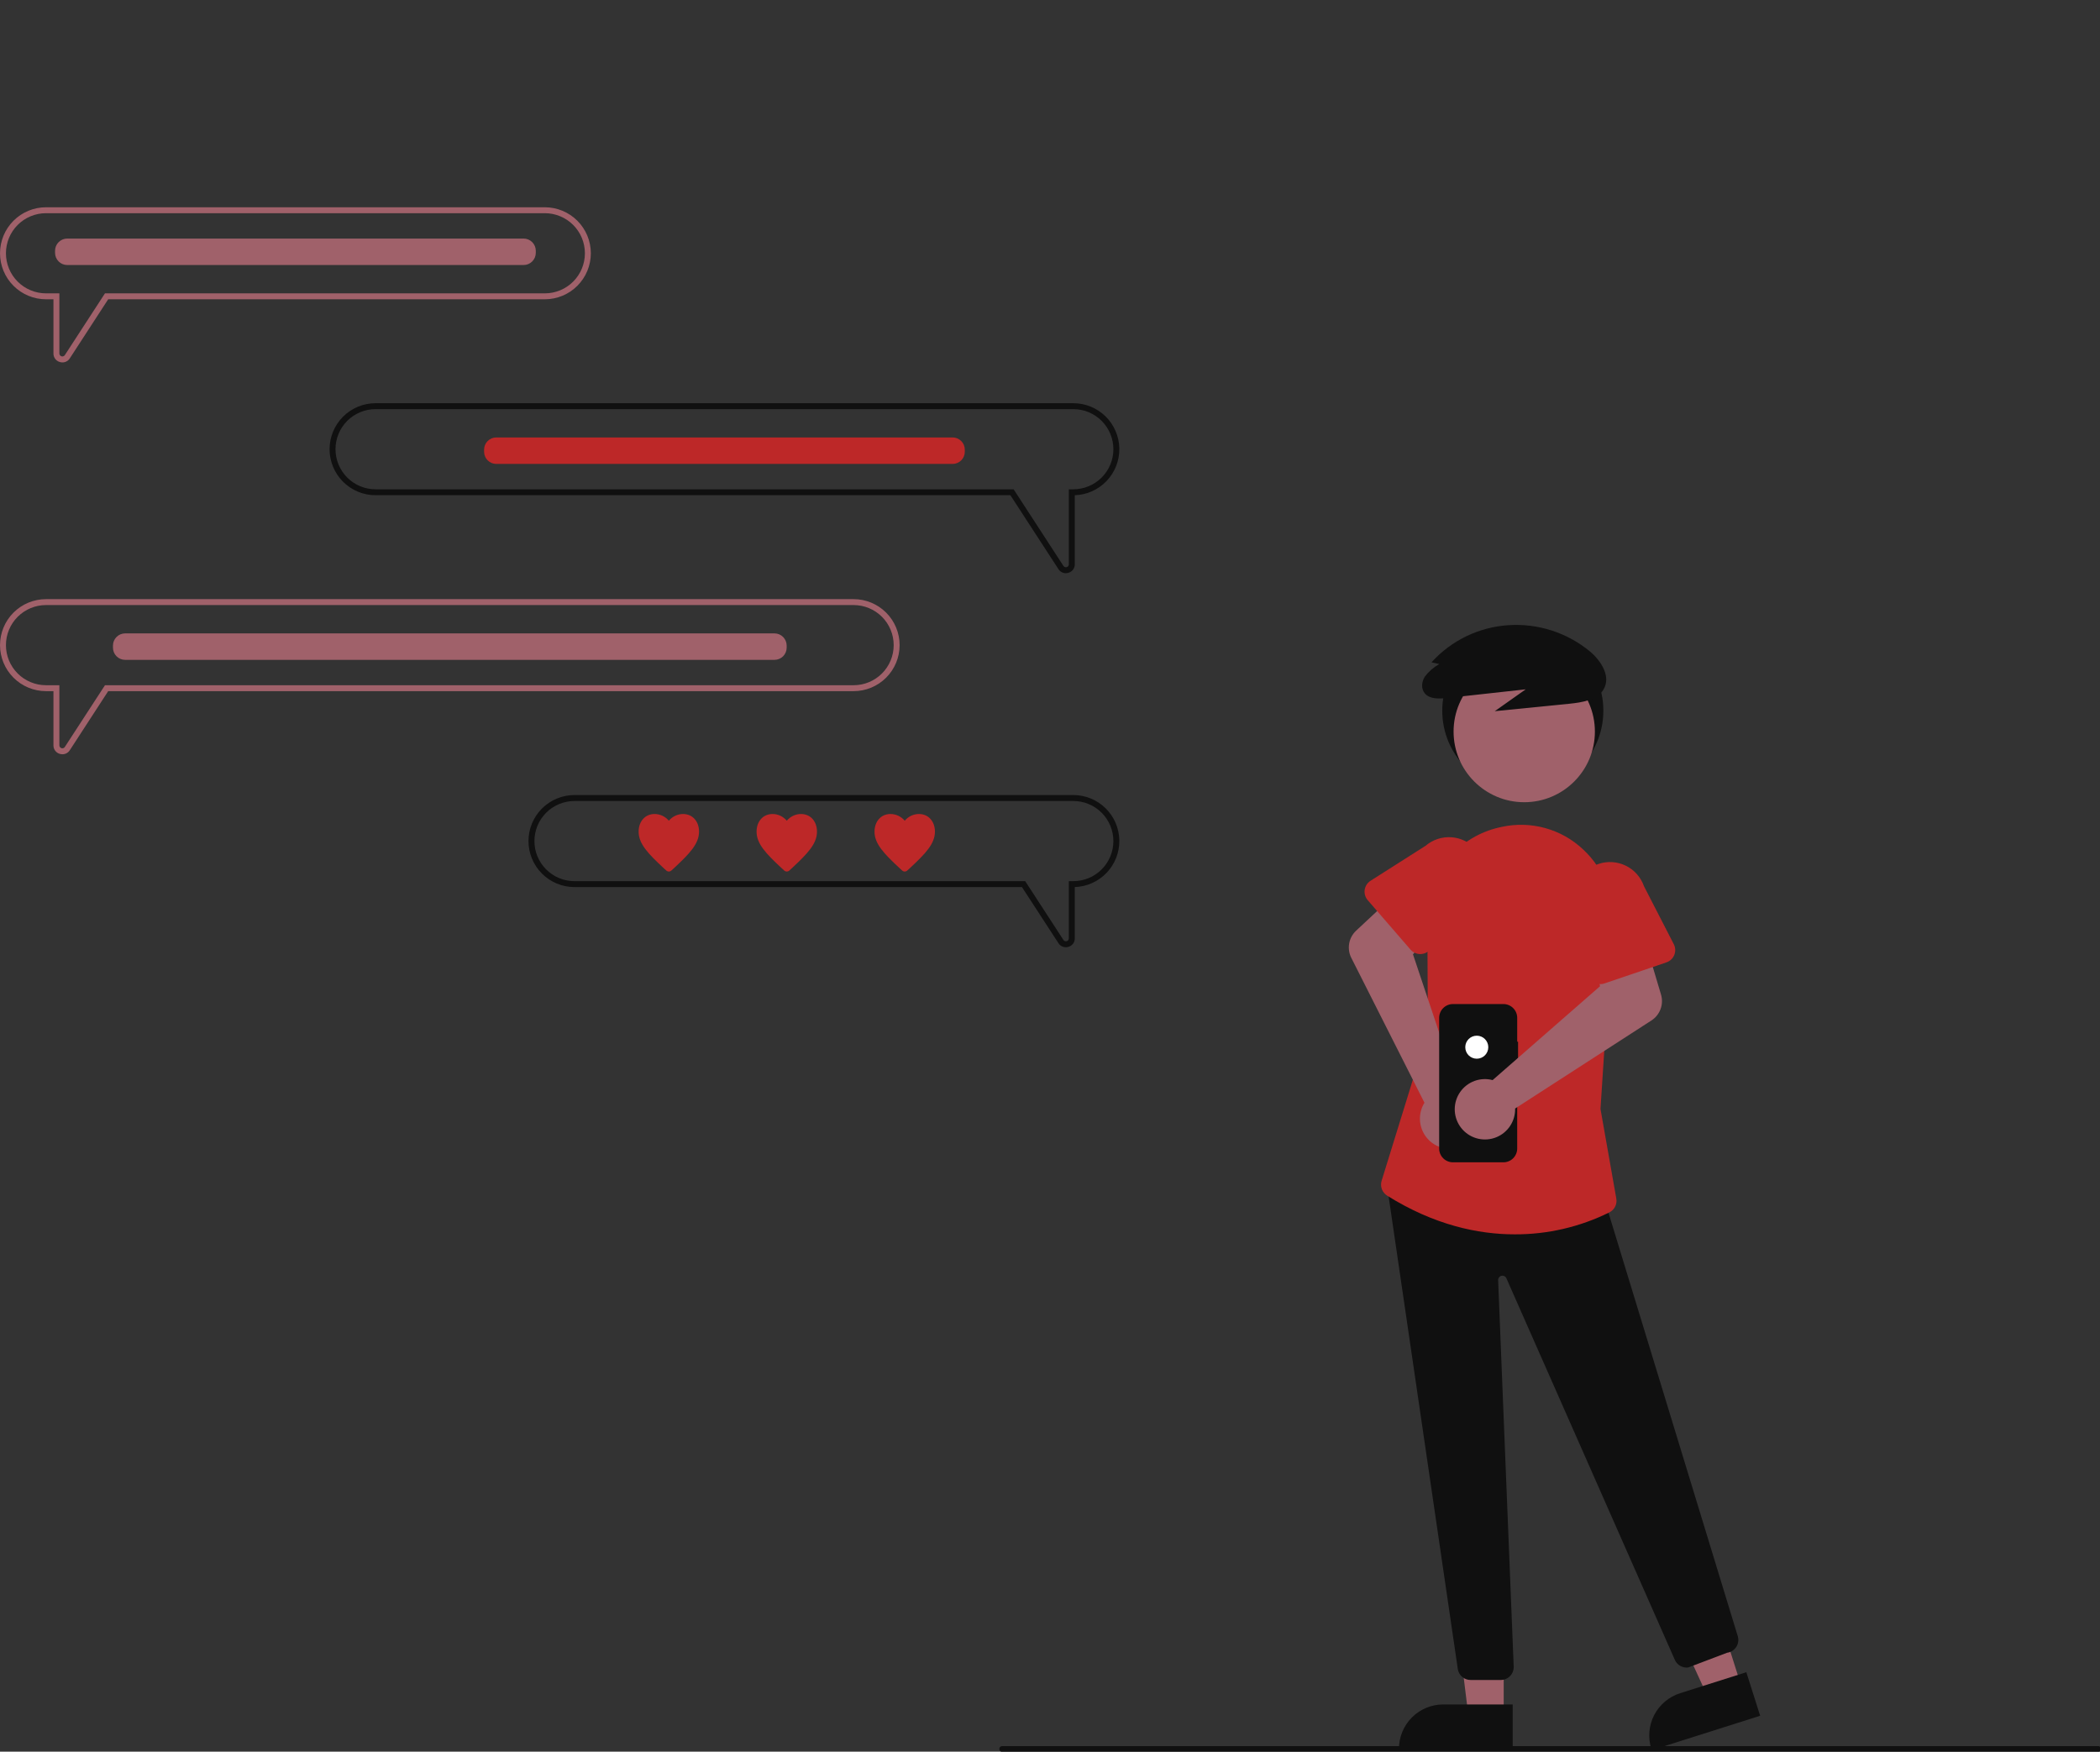 <svg width="730" height="609" viewBox="0 0 730 609" fill="none" xmlns="http://www.w3.org/2000/svg">
<rect x="0" y="0" width="730" height="609" fill="#333333" stroke="none"/>
<g clip-path="url(#clip0_3_798)">
<path d="M529.357 275.076C544.821 275.076 557.357 262.54 557.357 247.076C557.357 231.612 544.821 219.076 529.357 219.076C513.893 219.076 501.357 231.612 501.357 247.076C501.357 262.54 513.893 275.076 529.357 275.076Z" fill="#101010"/>
<path d="M522.715 596.582L510.456 596.581L504.623 549.293L522.718 549.294L522.715 596.582Z" fill="#A0616A"/>
<path d="M525.842 608.466L486.311 608.464V607.964C486.311 605.944 486.709 603.943 487.483 602.076C488.256 600.209 489.389 598.513 490.818 597.084C492.247 595.656 493.943 594.522 495.81 593.749C497.677 592.976 499.677 592.578 501.698 592.578L525.843 592.579L525.842 608.466Z" fill="#101010"/>
<path d="M605.288 586.134L593.602 589.84L573.747 546.527L590.995 541.058L605.288 586.134Z" fill="#A0616A"/>
<path d="M611.861 596.517L574.18 608.466L574.028 607.989C573.418 606.063 573.192 604.036 573.365 602.022C573.538 600.009 574.105 598.05 575.035 596.256C575.965 594.462 577.24 592.869 578.785 591.568C580.331 590.266 582.118 589.282 584.044 588.672L584.045 588.671L607.059 581.374L611.861 596.517Z" fill="#101010"/>
<path d="M521.692 584.076H511.205C510.149 584.077 509.126 583.706 508.316 583.028C507.506 582.35 506.96 581.408 506.775 580.368L481.775 409.556L556.231 412.089L604.112 568.948C604.284 569.568 604.32 570.218 604.219 570.853C604.118 571.489 603.882 572.095 603.527 572.631C603.172 573.168 602.706 573.622 602.16 573.963C601.614 574.304 601.002 574.523 600.364 574.607L586.849 579.728C585.893 579.844 584.924 579.649 584.088 579.172C583.251 578.694 582.591 577.959 582.206 577.076L523.651 444.411C523.51 444.092 523.262 443.831 522.949 443.675C522.637 443.519 522.28 443.477 521.94 443.556C521.6 443.634 521.298 443.829 521.086 444.107C520.874 444.385 520.766 444.727 520.78 445.076L526.189 579.395C526.213 580 526.115 580.605 525.9 581.172C525.685 581.738 525.358 582.256 524.938 582.693C524.518 583.13 524.014 583.478 523.456 583.716C522.898 583.954 522.299 584.076 521.692 584.076Z" fill="#101010"/>
<path d="M529.853 278.905C543.417 278.905 554.414 267.909 554.414 254.344C554.414 240.779 543.417 229.783 529.853 229.783C516.288 229.783 505.292 240.779 505.292 254.344C505.292 267.909 516.288 278.905 529.853 278.905Z" fill="#A0616A"/>
<path d="M526.564 429.14C513.859 429.141 498.586 425.931 482.198 415.684C481.354 415.156 480.708 414.364 480.361 413.432C480.013 412.5 479.983 411.478 480.275 410.527L496.356 358.502L496.156 316.168C496.777 309.396 499.525 302.993 504.006 297.878C508.487 292.762 514.472 289.195 521.103 287.688C521.395 287.621 521.689 287.557 521.986 287.492C526.975 286.391 532.157 286.524 537.084 287.878C542.01 289.231 546.532 291.766 550.258 295.262C554.079 298.789 556.995 303.183 558.762 308.074C560.529 312.964 561.095 318.208 560.411 323.362L556.359 385.549L561.856 416.698C562.028 417.641 561.892 418.614 561.469 419.473C561.045 420.333 560.356 421.034 559.504 421.472C549.271 426.558 537.991 429.184 526.564 429.14Z" fill="#BD2828"/>
<path d="M508.474 379.372C507.97 379.145 507.448 378.957 506.914 378.811L491.177 331.781L499.145 322.745L487.08 308.937L471.418 323.563C470.153 324.744 469.305 326.304 469.002 328.009C468.699 329.713 468.957 331.47 469.737 333.015L495.169 383.38C494.046 385.192 493.501 387.303 493.607 389.432C493.713 391.561 494.464 393.607 495.762 395.299C497.059 396.99 498.84 398.247 500.869 398.901C502.898 399.555 505.078 399.576 507.119 398.962C509.16 398.347 510.965 397.125 512.295 395.459C513.625 393.793 514.416 391.762 514.563 389.635C514.71 387.508 514.206 385.387 513.119 383.554C512.031 381.721 510.411 380.262 508.474 379.372Z" fill="#A0616A"/>
<path d="M490.312 330.14L475.441 312.954C475.018 312.465 474.705 311.89 474.524 311.269C474.343 310.648 474.298 309.996 474.392 309.356C474.486 308.716 474.716 308.104 475.068 307.562C475.42 307.019 475.884 306.558 476.43 306.212L495.553 294.057C498.067 291.906 501.331 290.84 504.63 291.092C507.929 291.345 510.994 292.895 513.151 295.404C515.309 297.912 516.384 301.174 516.14 304.473C515.896 307.773 514.354 310.842 511.852 313.006L497.126 330.131C496.705 330.621 496.182 331.015 495.595 331.285C495.007 331.555 494.368 331.695 493.721 331.696C493.075 331.697 492.436 331.558 491.847 331.29C491.259 331.022 490.735 330.629 490.312 330.14Z" fill="#BD2828"/>
<path d="M500.338 230.869C498.39 231.95 496.687 233.421 495.333 235.19C494.145 237.014 493.903 239.554 495.388 241.18C497.143 243.102 500.316 242.969 503.009 242.672L530.368 239.657L519.598 247.257L545.492 244.673C550.017 244.222 555.232 243.365 557.437 239.662C560.024 235.317 556.731 229.923 552.796 226.566C544.844 219.965 534.663 216.667 524.352 217.352C514.103 218.019 504.515 222.649 497.621 230.263L500.338 230.869Z" fill="#101010"/>
<path d="M527.711 362.151H527.409V353.869C527.409 352.598 526.904 351.379 526.005 350.48C525.106 349.581 523.887 349.076 522.615 349.076H505.07C503.798 349.076 502.579 349.581 501.68 350.48C500.781 351.379 500.277 352.598 500.277 353.869V399.302C500.277 400.573 500.781 401.792 501.68 402.691C502.579 403.59 503.798 404.095 505.07 404.095H522.615C523.887 404.095 525.106 403.59 526.005 402.691C526.903 401.792 527.408 400.573 527.408 399.302V368.045H527.711L527.711 362.151Z" fill="#101010"/>
<path d="M513.357 368.076C515.566 368.076 517.357 366.285 517.357 364.076C517.357 361.867 515.566 360.076 513.357 360.076C511.147 360.076 509.357 361.867 509.357 364.076C509.357 366.285 511.147 368.076 513.357 368.076Z" fill="white"/>
<path d="M517.227 375.213C517.778 375.271 518.322 375.373 518.857 375.517L556.198 342.881L553.887 331.057L571.275 325.236L577.402 345.771C577.897 347.43 577.84 349.204 577.241 350.828C576.641 352.453 575.531 353.838 574.077 354.778L526.685 385.394C526.738 387.525 526.142 389.622 524.975 391.406C523.808 393.189 522.126 394.576 520.152 395.38C518.178 396.184 516.005 396.369 513.924 395.908C511.843 395.448 509.951 394.365 508.5 392.803C507.049 391.241 506.108 389.275 505.802 387.165C505.497 385.056 505.84 382.903 506.788 380.993C507.735 379.084 509.241 377.508 511.106 376.475C512.971 375.443 515.106 375.003 517.227 375.213Z" fill="#A0616A"/>
<path d="M554.045 341.522C553.487 341.194 553.007 340.751 552.636 340.221C552.265 339.691 552.014 339.087 551.898 338.451L547.842 316.233C546.775 313.101 546.994 309.673 548.451 306.702C549.908 303.732 552.483 301.46 555.613 300.385C558.742 299.31 562.17 299.52 565.145 300.969C568.119 302.418 570.398 304.988 571.481 308.114L581.843 328.265C582.139 328.84 582.307 329.472 582.336 330.118C582.366 330.764 582.255 331.409 582.013 332.008C581.771 332.608 581.402 333.148 580.932 333.592C580.462 334.037 579.902 334.374 579.29 334.583L557.773 341.902C557.161 342.11 556.511 342.184 555.868 342.119C555.224 342.053 554.603 341.85 554.045 341.522Z" fill="#BD2828"/>
<path d="M373.1 276.41H199.71C195.466 276.41 191.397 278.096 188.396 281.096C185.396 284.097 183.71 288.167 183.71 292.41C183.71 296.653 185.396 300.723 188.396 303.724C191.397 306.724 195.466 308.41 199.71 308.41H355.25L367.93 327.9C368.202 328.334 368.58 328.691 369.027 328.939C369.475 329.188 369.978 329.319 370.49 329.32C370.798 329.321 371.105 329.277 371.4 329.19C372.046 329.009 372.613 328.619 373.015 328.082C373.416 327.545 373.629 326.89 373.62 326.22V308.4C377.816 308.264 381.791 306.484 384.686 303.444C387.582 300.403 389.166 296.347 389.098 292.149C389.03 287.951 387.314 283.948 384.322 281.004C381.329 278.06 377.299 276.41 373.1 276.41ZM373.1 306.35H371.55V326.22C371.552 326.443 371.481 326.66 371.349 326.838C371.216 327.017 371.029 327.148 370.816 327.211C370.603 327.275 370.374 327.267 370.166 327.189C369.957 327.111 369.78 326.968 369.66 326.78L356.38 306.35H199.71C196.014 306.35 192.47 304.882 189.856 302.268C187.243 299.655 185.775 296.111 185.775 292.415C185.775 288.719 187.243 285.175 189.856 282.561C192.47 279.948 196.014 278.48 199.71 278.48H373.1C376.796 278.48 380.34 279.948 382.954 282.561C385.567 285.175 387.035 288.719 387.035 292.415C387.035 296.111 385.567 299.655 382.954 302.268C380.34 304.882 376.796 306.35 373.1 306.35Z" fill="#101010"/>
<path d="M296.73 208.3H16C11.758 208.3 7.689 209.985 4.69 212.985C1.69 215.985 0.005 220.053 0.005 224.295C0.005 228.537 1.69 232.606 4.69 235.605C7.689 238.605 11.758 240.29 16 240.29H18.58V259.13C18.57 259.799 18.781 260.454 19.18 260.991C19.58 261.528 20.146 261.918 20.79 262.1C21.089 262.187 21.399 262.23 21.71 262.23C22.221 262.231 22.724 262.102 23.172 261.855C23.619 261.609 23.997 261.252 24.27 260.82L37.61 240.29H296.73C300.972 240.29 305.041 238.605 308.04 235.605C311.04 232.606 312.725 228.537 312.725 224.295C312.725 220.053 311.04 215.985 308.04 212.985C305.041 209.985 300.972 208.3 296.73 208.3ZM296.73 238.23H36.49L22.54 259.69C22.419 259.877 22.241 260.02 22.032 260.098C21.823 260.175 21.595 260.183 21.381 260.12C21.167 260.057 20.979 259.927 20.846 259.748C20.712 259.57 20.64 259.353 20.64 259.13V238.23H16C12.304 238.23 8.76 236.762 6.146 234.149C3.533 231.535 2.065 227.991 2.065 224.295C2.065 220.599 3.533 217.055 6.146 214.442C8.76 211.828 12.304 210.36 16 210.36H296.73C300.426 210.36 303.97 211.828 306.584 214.442C309.197 217.055 310.665 220.599 310.665 224.295C310.665 227.991 309.197 231.535 306.584 234.149C303.97 236.762 300.426 238.23 296.73 238.23Z" fill="#A0616A"/>
<path d="M189.39 72.06H16C11.758 72.06 7.689 73.745 4.69 76.745C1.69 79.745 0.005 83.813 0.005 88.055C0.005 92.297 1.69 96.365 4.69 99.365C7.689 102.365 11.758 104.05 16 104.05H18.58V122.89C18.57 123.559 18.781 124.214 19.18 124.751C19.58 125.288 20.146 125.678 20.79 125.86C21.089 125.95 21.398 125.997 21.71 126C22.222 125.999 22.725 125.868 23.173 125.619C23.62 125.371 23.998 125.014 24.27 124.58L37.61 104.05H189.39C193.632 104.05 197.701 102.365 200.7 99.365C203.7 96.365 205.385 92.297 205.385 88.055C205.385 83.813 203.7 79.745 200.7 76.745C197.701 73.745 193.632 72.06 189.39 72.06ZM189.39 101.99H36.49L22.54 123.46C22.417 123.645 22.238 123.786 22.029 123.862C21.82 123.937 21.592 123.943 21.379 123.88C21.166 123.816 20.979 123.685 20.846 123.507C20.713 123.329 20.641 123.112 20.64 122.89V101.99H16C12.304 101.99 8.76 100.522 6.146 97.909C3.533 95.295 2.065 91.751 2.065 88.055C2.065 84.359 3.533 80.815 6.146 78.201C8.76 75.588 12.304 74.12 16 74.12H189.39C193.086 74.12 196.63 75.588 199.244 78.201C201.857 80.815 203.325 84.359 203.325 88.055C203.325 91.751 201.857 95.295 199.244 97.909C196.63 100.522 193.086 101.99 189.39 101.99Z" fill="#A0616A"/>
<path d="M373.1 140.18H130.56C126.318 140.18 122.25 141.865 119.25 144.865C116.25 147.864 114.565 151.933 114.565 156.175C114.565 160.417 116.25 164.486 119.25 167.485C122.25 170.485 126.318 172.17 130.56 172.17H351.23L367.93 197.86C368.202 198.294 368.58 198.651 369.027 198.899C369.475 199.148 369.978 199.279 370.49 199.28C370.799 199.278 371.105 199.23 371.4 199.14C372.046 198.96 372.615 198.571 373.016 198.034C373.418 197.496 373.63 196.841 373.62 196.17V172.17C377.816 172.034 381.791 170.254 384.686 167.214C387.582 164.174 389.166 160.117 389.098 155.919C389.03 151.721 387.314 147.719 384.322 144.774C381.329 141.83 377.298 140.18 373.1 140.18ZM373.1 170.11H371.55V196.17C371.558 196.393 371.49 196.612 371.358 196.792C371.225 196.972 371.036 197.101 370.82 197.16C370.608 197.229 370.378 197.224 370.168 197.148C369.958 197.072 369.78 196.929 369.66 196.74L352.35 170.11H130.56C126.864 170.11 123.32 168.642 120.707 166.029C118.093 163.415 116.625 159.871 116.625 156.175C116.625 152.479 118.093 148.935 120.707 146.321C123.32 143.708 126.864 142.24 130.56 142.24H373.1C376.796 142.24 380.34 143.708 382.954 146.321C385.567 148.935 387.035 152.479 387.035 156.175C387.035 159.871 385.567 163.415 382.954 166.029C380.34 168.642 376.796 170.11 373.1 170.11Z" fill="#101010"/>
<path d="M269.23 220.21H43.5C42.378 220.21 41.303 220.656 40.509 221.449C39.716 222.243 39.27 223.318 39.27 224.44V225.18C39.27 226.302 39.716 227.377 40.509 228.171C41.303 228.964 42.378 229.41 43.5 229.41H269.23C270.351 229.408 271.426 228.962 272.219 228.169C273.012 227.376 273.458 226.301 273.46 225.18V224.44C273.458 223.319 273.012 222.244 272.219 221.451C271.426 220.658 270.351 220.212 269.23 220.21Z" fill="#A0616A"/>
<path d="M182.02 82.94H23.37C22.249 82.942 21.174 83.388 20.381 84.181C19.588 84.974 19.142 86.049 19.14 87.17V87.91C19.142 89.031 19.588 90.106 20.381 90.899C21.174 91.692 22.249 92.138 23.37 92.14H182.02C183.141 92.138 184.216 91.692 185.009 90.899C185.802 90.106 186.248 89.031 186.25 87.91V87.17C186.248 86.049 185.802 84.974 185.009 84.181C184.216 83.388 183.141 82.942 182.02 82.94Z" fill="#A0616A"/>
<path d="M331.16 152.09H172.51C171.389 152.092 170.314 152.538 169.521 153.331C168.729 154.124 168.282 155.199 168.28 156.32V157.06C168.282 158.181 168.729 159.256 169.521 160.049C170.314 160.842 171.389 161.288 172.51 161.29H331.16C332.28 161.288 333.354 160.841 334.145 160.048C334.936 159.255 335.381 158.18 335.38 157.06V156.32C335.381 155.2 334.936 154.125 334.145 153.332C333.354 152.539 332.28 152.092 331.16 152.09Z" fill="#BD2828"/>
<path d="M729.372 609.06H348.372C348.107 609.06 347.852 608.955 347.665 608.767C347.477 608.58 347.372 608.325 347.372 608.06C347.372 607.795 347.477 607.54 347.665 607.353C347.852 607.165 348.107 607.06 348.372 607.06H729.372C729.637 607.06 729.891 607.165 730.079 607.353C730.266 607.54 730.372 607.795 730.372 608.06C730.372 608.325 730.266 608.58 730.079 608.767C729.891 608.955 729.637 609.06 729.372 609.06Z" fill="#101010"/>
<path d="M233.399 302.642C233.155 302.872 232.834 303 232.5 303C232.166 303 231.845 302.872 231.601 302.642L230.911 302.012C225.262 296.776 222 293.374 222 289.133C222 285.673 224.167 283 227.565 283C228.507 283.005 229.436 283.218 230.289 283.622C231.141 284.026 231.896 284.612 232.502 285.34C233.107 284.612 233.862 284.026 234.713 283.622C235.565 283.218 236.494 283.005 237.435 283C240.837 283 243 285.665 243 289.133C243 293.365 239.738 296.767 234.089 302.012L233.399 302.642Z" fill="#BD2828"/>
<path d="M274.399 302.642C274.155 302.872 273.834 303 273.5 303C273.166 303 272.845 302.872 272.601 302.642L271.911 302.012C266.262 296.776 263 293.374 263 289.133C263 285.673 265.167 283 268.565 283C269.507 283.005 270.436 283.218 271.289 283.622C272.141 284.026 272.896 284.612 273.502 285.34C274.107 284.612 274.862 284.026 275.713 283.622C276.565 283.218 277.494 283.005 278.435 283C281.837 283 284 285.665 284 289.133C284 293.365 280.738 296.767 275.089 302.012L274.399 302.642Z" fill="#BD2828"/>
<path d="M315.399 302.642C315.155 302.872 314.834 303 314.5 303C314.166 303 313.845 302.872 313.601 302.642L312.911 302.012C307.262 296.776 304 293.374 304 289.133C304 285.673 306.167 283 309.565 283C310.507 283.005 311.436 283.218 312.289 283.622C313.141 284.026 313.896 284.612 314.502 285.34C315.107 284.612 315.862 284.026 316.713 283.622C317.565 283.218 318.494 283.005 319.435 283C322.837 283 325 285.665 325 289.133C325 293.365 321.738 296.767 316.089 302.012L315.399 302.642Z" fill="#BD2828"/>
</g>
<defs>
<clipPath id="clip0_3_798">
<rect width="730" height="609" fill="white"/>
</clipPath>
</defs>
</svg>
